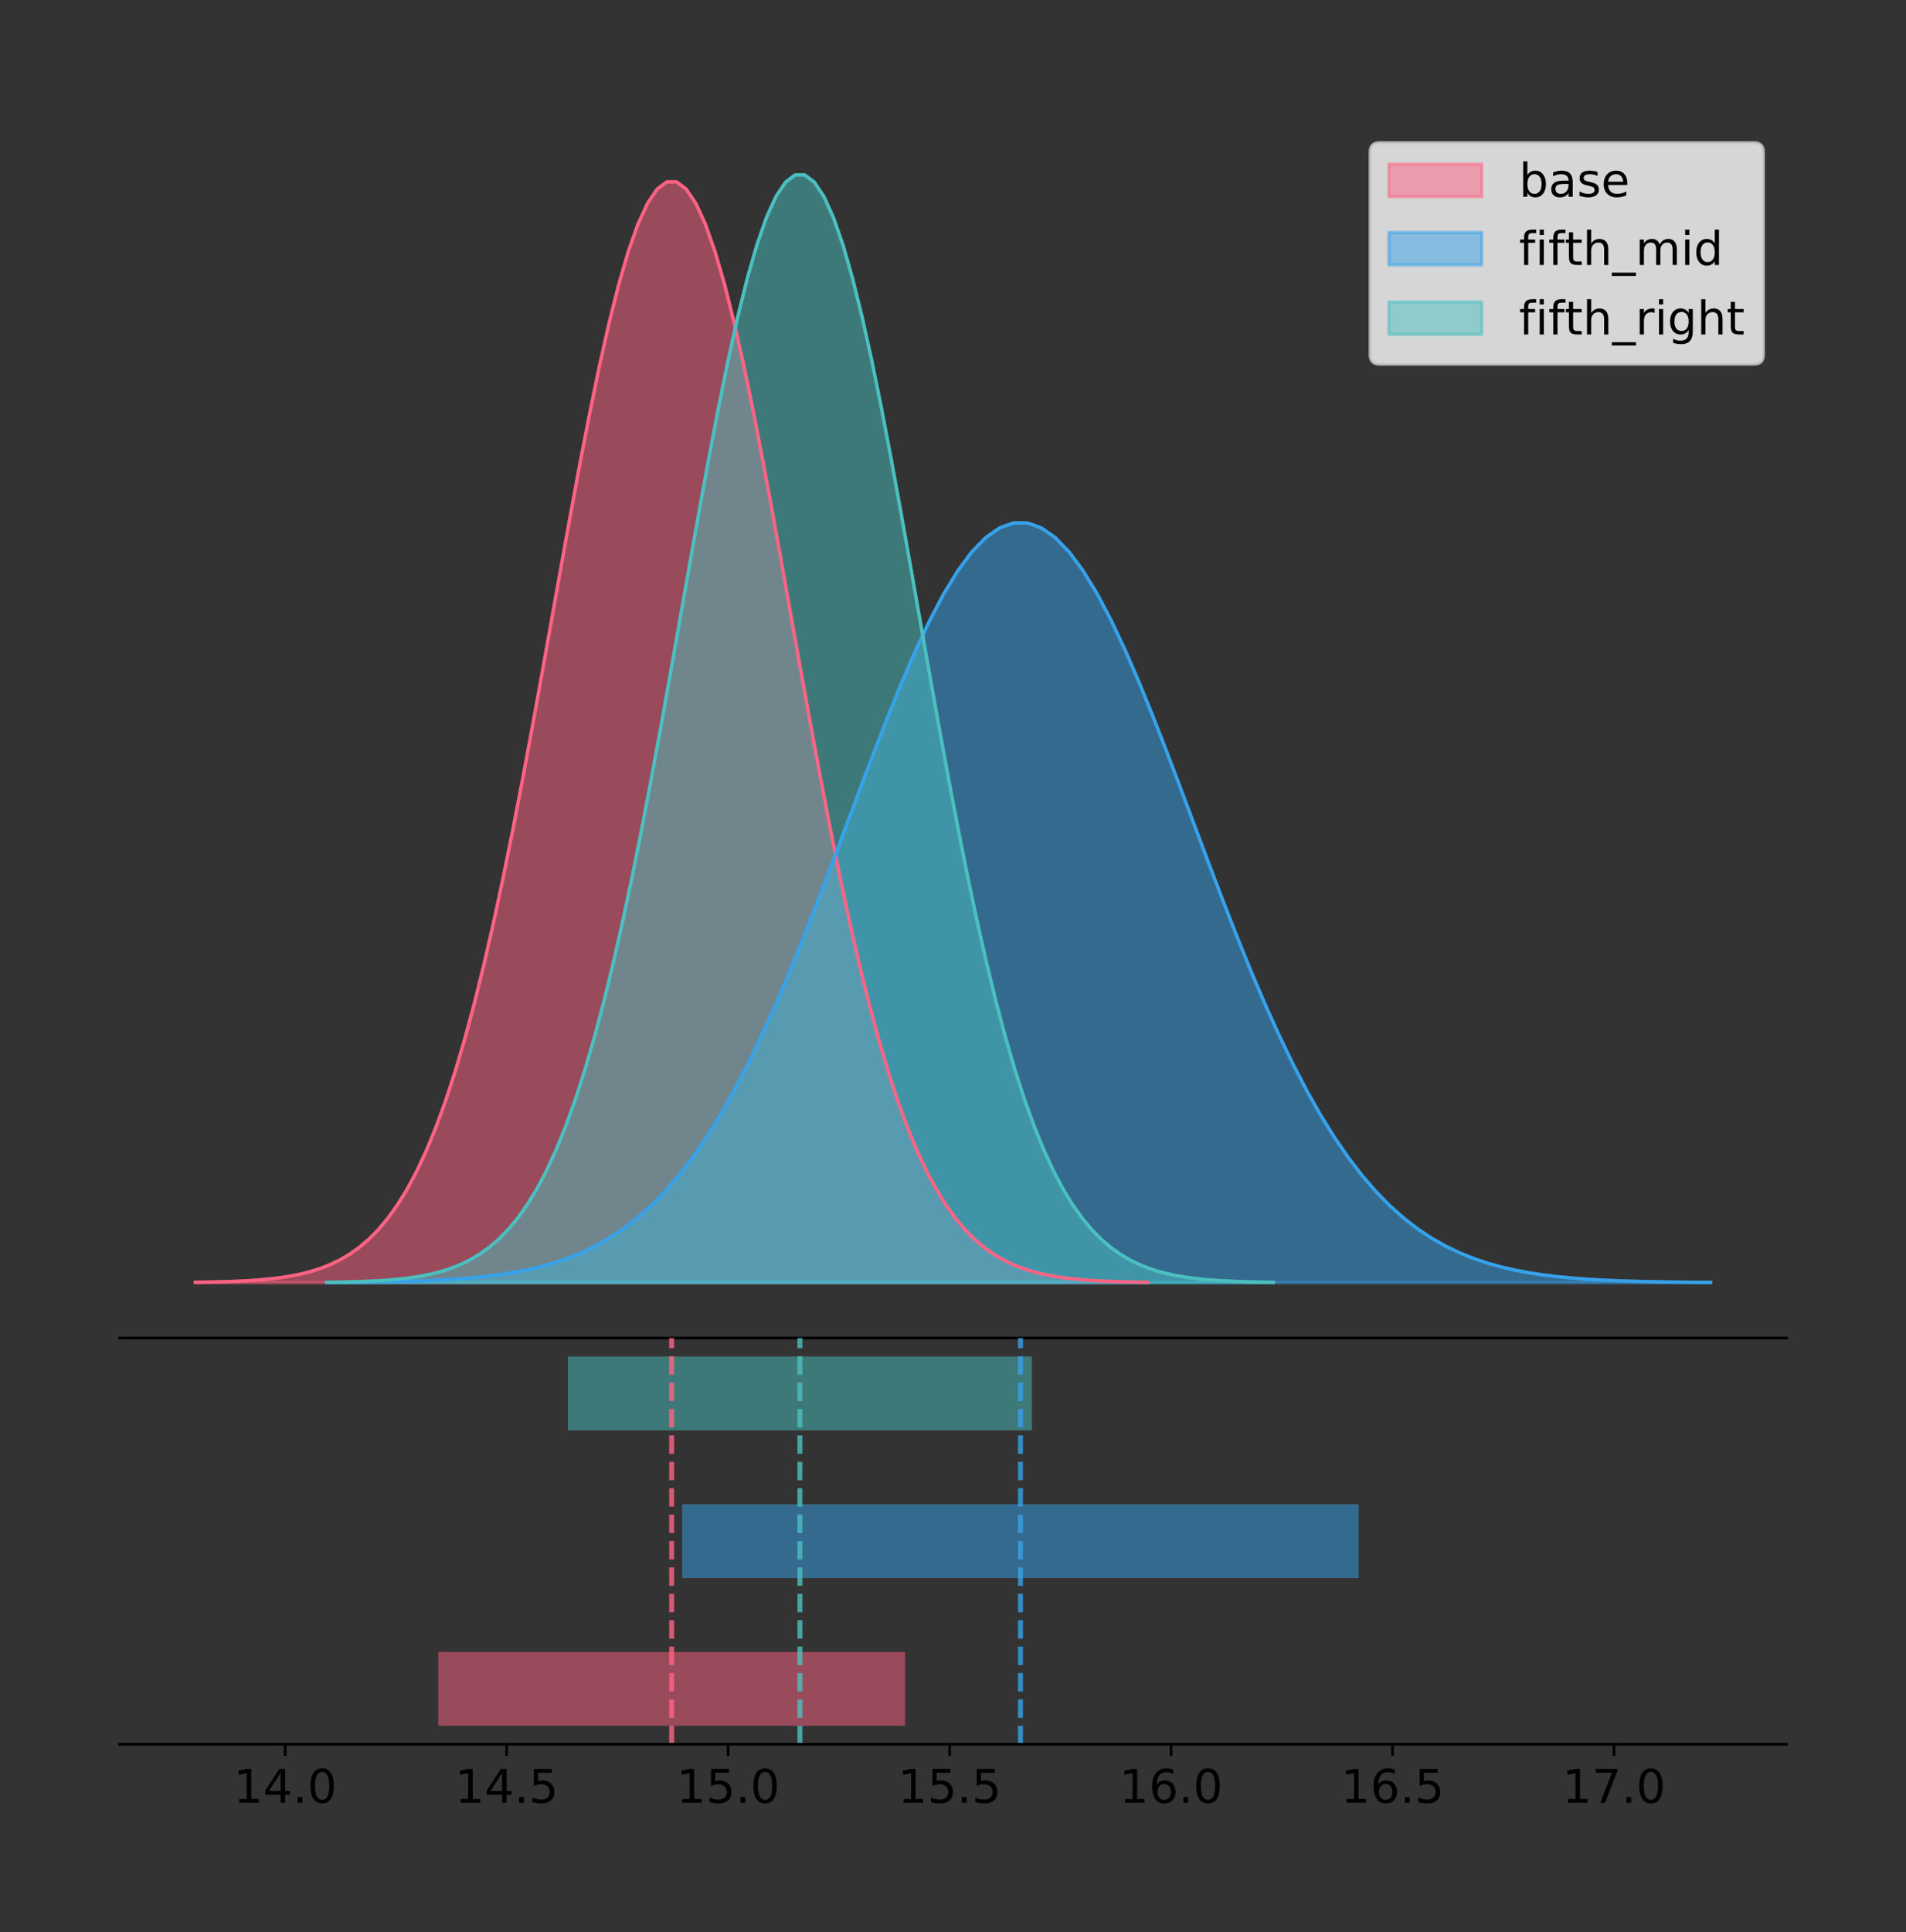 <?xml version="1.0" encoding="utf-8" standalone="no"?>
<!DOCTYPE svg PUBLIC "-//W3C//DTD SVG 1.1//EN"
  "http://www.w3.org/Graphics/SVG/1.1/DTD/svg11.dtd">
<!-- Created with matplotlib (https://matplotlib.org/) -->
<svg height="581.789pt" version="1.1" viewBox="0 0 574.2 581.789" width="574.2pt" xmlns="http://www.w3.org/2000/svg" xmlns:xlink="http://www.w3.org/1999/xlink">
 <rect x="0" y="0" width="574.2" height="581.789" fill="#333333" stroke="none"/>
 <defs>
  <style type="text/css">
*{stroke-linecap:butt;stroke-linejoin:round;}
  </style>
 </defs>
 <g id="figure_1">
  <g id="patch_1">
   <path d="M 0 581.789 
L 574.2 581.789 
L 574.2 0 
L 0 0 
z
" style="fill:none;"/>
  </g>
  <g id="axes_1">
   <g id="patch_2">
    <path d="M 36 402.93 
L 538.2 402.93 
L 538.2 36 
L 36 36 
z
" style="fill:none;"/>
   </g>
   <g id="PolyCollection_1">
    <defs>
     <path d="M 58.827 -195.538 
L 58.827 -195.649 
L 61.727 -195.691 
L 64.626 -195.748 
L 67.525 -195.823 
L 70.424 -195.923 
L 73.324 -196.054 
L 76.223 -196.226 
L 79.122 -196.449 
L 82.022 -196.737 
L 84.921 -197.105 
L 87.82 -197.572 
L 90.719 -198.163 
L 93.619 -198.902 
L 96.518 -199.821 
L 99.417 -200.956 
L 102.317 -202.347 
L 105.216 -204.04 
L 108.115 -206.084 
L 111.014 -208.535 
L 113.914 -211.452 
L 116.813 -214.895 
L 119.712 -218.931 
L 122.611 -223.624 
L 125.511 -229.039 
L 128.41 -235.239 
L 131.309 -242.279 
L 134.209 -250.209 
L 137.108 -259.069 
L 140.007 -268.883 
L 142.906 -279.663 
L 145.806 -291.4 
L 148.705 -304.063 
L 151.604 -317.598 
L 154.504 -331.929 
L 157.403 -346.95 
L 160.302 -362.531 
L 163.201 -378.517 
L 166.101 -394.729 
L 169 -410.965 
L 171.899 -427.008 
L 174.799 -442.627 
L 177.698 -457.584 
L 180.597 -471.637 
L 183.496 -484.55 
L 186.396 -496.098 
L 189.295 -506.074 
L 192.194 -514.292 
L 195.094 -520.597 
L 197.993 -524.87 
L 200.892 -527.028 
L 203.791 -527.028 
L 206.691 -524.87 
L 209.59 -520.597 
L 212.489 -514.292 
L 215.389 -506.074 
L 218.288 -496.098 
L 221.187 -484.55 
L 224.086 -471.637 
L 226.986 -457.584 
L 229.885 -442.627 
L 232.784 -427.008 
L 235.683 -410.965 
L 238.583 -394.729 
L 241.482 -378.517 
L 244.381 -362.531 
L 247.281 -346.95 
L 250.18 -331.929 
L 253.079 -317.598 
L 255.978 -304.063 
L 258.878 -291.4 
L 261.777 -279.663 
L 264.676 -268.883 
L 267.576 -259.069 
L 270.475 -250.209 
L 273.374 -242.279 
L 276.273 -235.239 
L 279.173 -229.039 
L 282.072 -223.624 
L 284.971 -218.931 
L 287.871 -214.895 
L 290.77 -211.452 
L 293.669 -208.535 
L 296.568 -206.084 
L 299.468 -204.04 
L 302.367 -202.347 
L 305.266 -200.956 
L 308.166 -199.821 
L 311.065 -198.902 
L 313.964 -198.163 
L 316.863 -197.572 
L 319.763 -197.105 
L 322.662 -196.737 
L 325.561 -196.449 
L 328.461 -196.226 
L 331.36 -196.054 
L 334.259 -195.923 
L 337.158 -195.823 
L 340.058 -195.748 
L 342.957 -195.691 
L 345.856 -195.649 
L 345.856 -195.538 
L 345.856 -195.538 
L 342.957 -195.538 
L 340.058 -195.538 
L 337.158 -195.538 
L 334.259 -195.538 
L 331.36 -195.538 
L 328.461 -195.538 
L 325.561 -195.538 
L 322.662 -195.538 
L 319.763 -195.538 
L 316.863 -195.538 
L 313.964 -195.538 
L 311.065 -195.538 
L 308.166 -195.538 
L 305.266 -195.538 
L 302.367 -195.538 
L 299.468 -195.538 
L 296.568 -195.538 
L 293.669 -195.538 
L 290.77 -195.538 
L 287.871 -195.538 
L 284.971 -195.538 
L 282.072 -195.538 
L 279.173 -195.538 
L 276.273 -195.538 
L 273.374 -195.538 
L 270.475 -195.538 
L 267.576 -195.538 
L 264.676 -195.538 
L 261.777 -195.538 
L 258.878 -195.538 
L 255.978 -195.538 
L 253.079 -195.538 
L 250.18 -195.538 
L 247.281 -195.538 
L 244.381 -195.538 
L 241.482 -195.538 
L 238.583 -195.538 
L 235.683 -195.538 
L 232.784 -195.538 
L 229.885 -195.538 
L 226.986 -195.538 
L 224.086 -195.538 
L 221.187 -195.538 
L 218.288 -195.538 
L 215.389 -195.538 
L 212.489 -195.538 
L 209.59 -195.538 
L 206.691 -195.538 
L 203.791 -195.538 
L 200.892 -195.538 
L 197.993 -195.538 
L 195.094 -195.538 
L 192.194 -195.538 
L 189.295 -195.538 
L 186.396 -195.538 
L 183.496 -195.538 
L 180.597 -195.538 
L 177.698 -195.538 
L 174.799 -195.538 
L 171.899 -195.538 
L 169 -195.538 
L 166.101 -195.538 
L 163.201 -195.538 
L 160.302 -195.538 
L 157.403 -195.538 
L 154.504 -195.538 
L 151.604 -195.538 
L 148.705 -195.538 
L 145.806 -195.538 
L 142.906 -195.538 
L 140.007 -195.538 
L 137.108 -195.538 
L 134.209 -195.538 
L 131.309 -195.538 
L 128.41 -195.538 
L 125.511 -195.538 
L 122.611 -195.538 
L 119.712 -195.538 
L 116.813 -195.538 
L 113.914 -195.538 
L 111.014 -195.538 
L 108.115 -195.538 
L 105.216 -195.538 
L 102.317 -195.538 
L 99.417 -195.538 
L 96.518 -195.538 
L 93.619 -195.538 
L 90.719 -195.538 
L 87.82 -195.538 
L 84.921 -195.538 
L 82.022 -195.538 
L 79.122 -195.538 
L 76.223 -195.538 
L 73.324 -195.538 
L 70.424 -195.538 
L 67.525 -195.538 
L 64.626 -195.538 
L 61.727 -195.538 
L 58.827 -195.538 
z
" id="mf1c016dfdb" style="stroke:#ff6384;stroke-opacity:0.5;"/>
    </defs>
    <g clip-path="url(#pae29a23686)">
     <use style="fill:#ff6384;fill-opacity:0.5;stroke:#ff6384;stroke-opacity:0.5;" x="0" xlink:href="#mf1c016dfdb" y="581.789"/>
    </g>
   </g>
   <g id="PolyCollection_2">
    <defs>
     <path d="M 99.469 -195.538 
L 99.469 -195.615 
L 103.67 -195.644 
L 107.871 -195.683 
L 112.072 -195.735 
L 116.274 -195.804 
L 120.475 -195.894 
L 124.676 -196.013 
L 128.877 -196.167 
L 133.078 -196.365 
L 137.279 -196.619 
L 141.48 -196.942 
L 145.681 -197.349 
L 149.882 -197.859 
L 154.083 -198.494 
L 158.284 -199.277 
L 162.485 -200.237 
L 166.686 -201.406 
L 170.887 -202.816 
L 175.088 -204.508 
L 179.289 -206.521 
L 183.49 -208.897 
L 187.691 -211.682 
L 191.892 -214.921 
L 196.093 -218.658 
L 200.294 -222.937 
L 204.495 -227.795 
L 208.697 -233.268 
L 212.898 -239.383 
L 217.099 -246.156 
L 221.3 -253.596 
L 225.501 -261.696 
L 229.702 -270.435 
L 233.903 -279.776 
L 238.104 -289.666 
L 242.305 -300.033 
L 246.506 -310.786 
L 250.707 -321.818 
L 254.908 -333.006 
L 259.109 -344.211 
L 263.31 -355.283 
L 267.511 -366.063 
L 271.712 -376.385 
L 275.913 -386.083 
L 280.114 -394.995 
L 284.315 -402.965 
L 288.516 -409.849 
L 292.717 -415.521 
L 296.918 -419.872 
L 301.119 -422.821 
L 305.321 -424.31 
L 309.522 -424.31 
L 313.723 -422.821 
L 317.924 -419.872 
L 322.125 -415.521 
L 326.326 -409.849 
L 330.527 -402.965 
L 334.728 -394.995 
L 338.929 -386.083 
L 343.13 -376.385 
L 347.331 -366.063 
L 351.532 -355.283 
L 355.733 -344.211 
L 359.934 -333.006 
L 364.135 -321.818 
L 368.336 -310.786 
L 372.537 -300.033 
L 376.738 -289.666 
L 380.939 -279.776 
L 385.14 -270.435 
L 389.341 -261.696 
L 393.542 -253.596 
L 397.743 -246.156 
L 401.945 -239.383 
L 406.146 -233.268 
L 410.347 -227.795 
L 414.548 -222.937 
L 418.749 -218.658 
L 422.95 -214.921 
L 427.151 -211.682 
L 431.352 -208.897 
L 435.553 -206.521 
L 439.754 -204.508 
L 443.955 -202.816 
L 448.156 -201.406 
L 452.357 -200.237 
L 456.558 -199.277 
L 460.759 -198.494 
L 464.96 -197.859 
L 469.161 -197.349 
L 473.362 -196.942 
L 477.563 -196.619 
L 481.764 -196.365 
L 485.965 -196.167 
L 490.166 -196.013 
L 494.368 -195.894 
L 498.569 -195.804 
L 502.77 -195.735 
L 506.971 -195.683 
L 511.172 -195.644 
L 515.373 -195.615 
L 515.373 -195.538 
L 515.373 -195.538 
L 511.172 -195.538 
L 506.971 -195.538 
L 502.77 -195.538 
L 498.569 -195.538 
L 494.368 -195.538 
L 490.166 -195.538 
L 485.965 -195.538 
L 481.764 -195.538 
L 477.563 -195.538 
L 473.362 -195.538 
L 469.161 -195.538 
L 464.96 -195.538 
L 460.759 -195.538 
L 456.558 -195.538 
L 452.357 -195.538 
L 448.156 -195.538 
L 443.955 -195.538 
L 439.754 -195.538 
L 435.553 -195.538 
L 431.352 -195.538 
L 427.151 -195.538 
L 422.95 -195.538 
L 418.749 -195.538 
L 414.548 -195.538 
L 410.347 -195.538 
L 406.146 -195.538 
L 401.945 -195.538 
L 397.743 -195.538 
L 393.542 -195.538 
L 389.341 -195.538 
L 385.14 -195.538 
L 380.939 -195.538 
L 376.738 -195.538 
L 372.537 -195.538 
L 368.336 -195.538 
L 364.135 -195.538 
L 359.934 -195.538 
L 355.733 -195.538 
L 351.532 -195.538 
L 347.331 -195.538 
L 343.13 -195.538 
L 338.929 -195.538 
L 334.728 -195.538 
L 330.527 -195.538 
L 326.326 -195.538 
L 322.125 -195.538 
L 317.924 -195.538 
L 313.723 -195.538 
L 309.522 -195.538 
L 305.321 -195.538 
L 301.119 -195.538 
L 296.918 -195.538 
L 292.717 -195.538 
L 288.516 -195.538 
L 284.315 -195.538 
L 280.114 -195.538 
L 275.913 -195.538 
L 271.712 -195.538 
L 267.511 -195.538 
L 263.31 -195.538 
L 259.109 -195.538 
L 254.908 -195.538 
L 250.707 -195.538 
L 246.506 -195.538 
L 242.305 -195.538 
L 238.104 -195.538 
L 233.903 -195.538 
L 229.702 -195.538 
L 225.501 -195.538 
L 221.3 -195.538 
L 217.099 -195.538 
L 212.898 -195.538 
L 208.697 -195.538 
L 204.495 -195.538 
L 200.294 -195.538 
L 196.093 -195.538 
L 191.892 -195.538 
L 187.691 -195.538 
L 183.49 -195.538 
L 179.289 -195.538 
L 175.088 -195.538 
L 170.887 -195.538 
L 166.686 -195.538 
L 162.485 -195.538 
L 158.284 -195.538 
L 154.083 -195.538 
L 149.882 -195.538 
L 145.681 -195.538 
L 141.48 -195.538 
L 137.279 -195.538 
L 133.078 -195.538 
L 128.877 -195.538 
L 124.676 -195.538 
L 120.475 -195.538 
L 116.274 -195.538 
L 112.072 -195.538 
L 107.871 -195.538 
L 103.67 -195.538 
L 99.469 -195.538 
z
" id="mcb3ea1da7a" style="stroke:#36a2eb;stroke-opacity:0.5;"/>
    </defs>
    <g clip-path="url(#pae29a23686)">
     <use style="fill:#36a2eb;fill-opacity:0.5;stroke:#36a2eb;stroke-opacity:0.5;" x="0" xlink:href="#mcb3ea1da7a" y="581.789"/>
    </g>
   </g>
   <g id="PolyCollection_3">
    <defs>
     <path d="M 98.366 -195.538 
L 98.366 -195.65 
L 101.247 -195.692 
L 104.128 -195.749 
L 107.009 -195.825 
L 109.891 -195.925 
L 112.772 -196.058 
L 115.653 -196.23 
L 118.534 -196.455 
L 121.415 -196.744 
L 124.296 -197.115 
L 127.178 -197.585 
L 130.059 -198.179 
L 132.94 -198.923 
L 135.821 -199.848 
L 138.702 -200.99 
L 141.584 -202.39 
L 144.465 -204.093 
L 147.346 -206.151 
L 150.227 -208.617 
L 153.108 -211.552 
L 155.989 -215.017 
L 158.871 -219.078 
L 161.752 -223.801 
L 164.633 -229.25 
L 167.514 -235.488 
L 170.395 -242.572 
L 173.276 -250.552 
L 176.158 -259.468 
L 179.039 -269.344 
L 181.92 -280.192 
L 184.801 -292.002 
L 187.682 -304.744 
L 190.564 -318.365 
L 193.445 -332.786 
L 196.326 -347.901 
L 199.207 -363.58 
L 202.088 -379.667 
L 204.969 -395.98 
L 207.851 -412.318 
L 210.732 -428.462 
L 213.613 -444.18 
L 216.494 -459.23 
L 219.375 -473.372 
L 222.257 -486.366 
L 225.138 -497.987 
L 228.019 -508.025 
L 230.9 -516.294 
L 233.781 -522.64 
L 236.662 -526.94 
L 239.544 -529.111 
L 242.425 -529.111 
L 245.306 -526.94 
L 248.187 -522.64 
L 251.068 -516.294 
L 253.95 -508.025 
L 256.831 -497.987 
L 259.712 -486.366 
L 262.593 -473.372 
L 265.474 -459.23 
L 268.355 -444.18 
L 271.237 -428.462 
L 274.118 -412.318 
L 276.999 -395.98 
L 279.88 -379.667 
L 282.761 -363.58 
L 285.643 -347.901 
L 288.524 -332.786 
L 291.405 -318.365 
L 294.286 -304.744 
L 297.167 -292.002 
L 300.048 -280.192 
L 302.93 -269.344 
L 305.811 -259.468 
L 308.692 -250.552 
L 311.573 -242.572 
L 314.454 -235.488 
L 317.336 -229.25 
L 320.217 -223.801 
L 323.098 -219.078 
L 325.979 -215.017 
L 328.86 -211.552 
L 331.741 -208.617 
L 334.623 -206.151 
L 337.504 -204.093 
L 340.385 -202.39 
L 343.266 -200.99 
L 346.147 -199.848 
L 349.029 -198.923 
L 351.91 -198.179 
L 354.791 -197.585 
L 357.672 -197.115 
L 360.553 -196.744 
L 363.434 -196.455 
L 366.316 -196.23 
L 369.197 -196.058 
L 372.078 -195.925 
L 374.959 -195.825 
L 377.84 -195.749 
L 380.721 -195.692 
L 383.603 -195.65 
L 383.603 -195.538 
L 383.603 -195.538 
L 380.721 -195.538 
L 377.84 -195.538 
L 374.959 -195.538 
L 372.078 -195.538 
L 369.197 -195.538 
L 366.316 -195.538 
L 363.434 -195.538 
L 360.553 -195.538 
L 357.672 -195.538 
L 354.791 -195.538 
L 351.91 -195.538 
L 349.029 -195.538 
L 346.147 -195.538 
L 343.266 -195.538 
L 340.385 -195.538 
L 337.504 -195.538 
L 334.623 -195.538 
L 331.741 -195.538 
L 328.86 -195.538 
L 325.979 -195.538 
L 323.098 -195.538 
L 320.217 -195.538 
L 317.336 -195.538 
L 314.454 -195.538 
L 311.573 -195.538 
L 308.692 -195.538 
L 305.811 -195.538 
L 302.93 -195.538 
L 300.048 -195.538 
L 297.167 -195.538 
L 294.286 -195.538 
L 291.405 -195.538 
L 288.524 -195.538 
L 285.643 -195.538 
L 282.761 -195.538 
L 279.88 -195.538 
L 276.999 -195.538 
L 274.118 -195.538 
L 271.237 -195.538 
L 268.355 -195.538 
L 265.474 -195.538 
L 262.593 -195.538 
L 259.712 -195.538 
L 256.831 -195.538 
L 253.95 -195.538 
L 251.068 -195.538 
L 248.187 -195.538 
L 245.306 -195.538 
L 242.425 -195.538 
L 239.544 -195.538 
L 236.662 -195.538 
L 233.781 -195.538 
L 230.9 -195.538 
L 228.019 -195.538 
L 225.138 -195.538 
L 222.257 -195.538 
L 219.375 -195.538 
L 216.494 -195.538 
L 213.613 -195.538 
L 210.732 -195.538 
L 207.851 -195.538 
L 204.969 -195.538 
L 202.088 -195.538 
L 199.207 -195.538 
L 196.326 -195.538 
L 193.445 -195.538 
L 190.564 -195.538 
L 187.682 -195.538 
L 184.801 -195.538 
L 181.92 -195.538 
L 179.039 -195.538 
L 176.158 -195.538 
L 173.276 -195.538 
L 170.395 -195.538 
L 167.514 -195.538 
L 164.633 -195.538 
L 161.752 -195.538 
L 158.871 -195.538 
L 155.989 -195.538 
L 153.108 -195.538 
L 150.227 -195.538 
L 147.346 -195.538 
L 144.465 -195.538 
L 141.584 -195.538 
L 138.702 -195.538 
L 135.821 -195.538 
L 132.94 -195.538 
L 130.059 -195.538 
L 127.178 -195.538 
L 124.296 -195.538 
L 121.415 -195.538 
L 118.534 -195.538 
L 115.653 -195.538 
L 112.772 -195.538 
L 109.891 -195.538 
L 107.009 -195.538 
L 104.128 -195.538 
L 101.247 -195.538 
L 98.366 -195.538 
z
" id="m38d4481551" style="stroke:#4bc0c0;stroke-opacity:0.5;"/>
    </defs>
    <g clip-path="url(#pae29a23686)">
     <use style="fill:#4bc0c0;fill-opacity:0.5;stroke:#4bc0c0;stroke-opacity:0.5;" x="0" xlink:href="#m38d4481551" y="581.789"/>
    </g>
   </g>
   <g id="line2d_1">
    <path clip-path="url(#pae29a23686)" d="M 58.827 386.14 
L 61.727 386.098 
L 64.626 386.042 
L 67.525 385.966 
L 70.424 385.867 
L 73.324 385.735 
L 76.223 385.563 
L 79.122 385.34 
L 82.022 385.053 
L 84.921 384.685 
L 87.82 384.217 
L 90.719 383.627 
L 93.619 382.888 
L 96.518 381.968 
L 99.417 380.833 
L 102.317 379.442 
L 105.216 377.749 
L 108.115 375.705 
L 111.014 373.254 
L 113.914 370.338 
L 116.813 366.894 
L 119.712 362.858 
L 122.611 358.165 
L 125.511 352.75 
L 128.41 346.551 
L 131.309 339.511 
L 134.209 331.58 
L 137.108 322.721 
L 140.007 312.906 
L 142.906 302.126 
L 145.806 290.39 
L 148.705 277.727 
L 151.604 264.191 
L 154.504 249.86 
L 157.403 234.839 
L 160.302 219.258 
L 163.201 203.272 
L 166.101 187.061 
L 169 170.825 
L 171.899 154.781 
L 174.799 139.162 
L 177.698 124.205 
L 180.597 110.152 
L 183.496 97.239 
L 186.396 85.691 
L 189.295 75.716 
L 192.194 67.498 
L 195.094 61.192 
L 197.993 56.919 
L 200.892 54.761 
L 203.791 54.761 
L 206.691 56.919 
L 209.59 61.192 
L 212.489 67.498 
L 215.389 75.716 
L 218.288 85.691 
L 221.187 97.239 
L 224.086 110.152 
L 226.986 124.205 
L 229.885 139.162 
L 232.784 154.781 
L 235.683 170.825 
L 238.583 187.061 
L 241.482 203.272 
L 244.381 219.258 
L 247.281 234.839 
L 250.18 249.86 
L 253.079 264.191 
L 255.978 277.727 
L 258.878 290.39 
L 261.777 302.126 
L 264.676 312.906 
L 267.576 322.721 
L 270.475 331.58 
L 273.374 339.511 
L 276.273 346.551 
L 279.173 352.75 
L 282.072 358.165 
L 284.971 362.858 
L 287.871 366.894 
L 290.77 370.338 
L 293.669 373.254 
L 296.568 375.705 
L 299.468 377.749 
L 302.367 379.442 
L 305.266 380.833 
L 308.166 381.968 
L 311.065 382.888 
L 313.964 383.627 
L 316.863 384.217 
L 319.763 384.685 
L 322.662 385.053 
L 325.561 385.34 
L 328.461 385.563 
L 331.36 385.735 
L 334.259 385.867 
L 337.158 385.966 
L 340.058 386.042 
L 342.957 386.098 
L 345.856 386.14 
" style="fill:none;stroke:#ff6384;stroke-linecap:square;"/>
   </g>
   <g id="line2d_2">
    <path clip-path="url(#pae29a23686)" d="M 99.469 386.175 
L 103.67 386.146 
L 107.871 386.107 
L 112.072 386.055 
L 116.274 385.986 
L 120.475 385.895 
L 124.676 385.776 
L 128.877 385.622 
L 133.078 385.424 
L 137.279 385.17 
L 141.48 384.847 
L 145.681 384.44 
L 149.882 383.93 
L 154.083 383.296 
L 158.284 382.512 
L 162.485 381.552 
L 166.686 380.384 
L 170.887 378.973 
L 175.088 377.281 
L 179.289 375.269 
L 183.49 372.892 
L 187.691 370.107 
L 191.892 366.868 
L 196.093 363.131 
L 200.294 358.853 
L 204.495 353.994 
L 208.697 348.521 
L 212.898 342.407 
L 217.099 335.633 
L 221.3 328.194 
L 225.501 320.094 
L 229.702 311.355 
L 233.903 302.013 
L 238.104 292.123 
L 242.305 281.757 
L 246.506 271.004 
L 250.707 259.971 
L 254.908 248.783 
L 259.109 237.578 
L 263.31 226.506 
L 267.511 215.727 
L 271.712 205.405 
L 275.913 195.706 
L 280.114 186.794 
L 284.315 178.825 
L 288.516 171.94 
L 292.717 166.269 
L 296.918 161.917 
L 301.119 158.968 
L 305.321 157.479 
L 309.522 157.479 
L 313.723 158.968 
L 317.924 161.917 
L 322.125 166.269 
L 326.326 171.94 
L 330.527 178.825 
L 334.728 186.794 
L 338.929 195.706 
L 343.13 205.405 
L 347.331 215.727 
L 351.532 226.506 
L 355.733 237.578 
L 359.934 248.783 
L 364.135 259.971 
L 368.336 271.004 
L 372.537 281.757 
L 376.738 292.123 
L 380.939 302.013 
L 385.14 311.355 
L 389.341 320.094 
L 393.542 328.194 
L 397.743 335.633 
L 401.945 342.407 
L 406.146 348.521 
L 410.347 353.994 
L 414.548 358.853 
L 418.749 363.131 
L 422.95 366.868 
L 427.151 370.107 
L 431.352 372.892 
L 435.553 375.269 
L 439.754 377.281 
L 443.955 378.973 
L 448.156 380.384 
L 452.357 381.552 
L 456.558 382.512 
L 460.759 383.296 
L 464.96 383.93 
L 469.161 384.44 
L 473.362 384.847 
L 477.563 385.17 
L 481.764 385.424 
L 485.965 385.622 
L 490.166 385.776 
L 494.368 385.895 
L 498.569 385.986 
L 502.77 386.055 
L 506.971 386.107 
L 511.172 386.146 
L 515.373 386.175 
" style="fill:none;stroke:#36a2eb;stroke-linecap:square;"/>
   </g>
   <g id="line2d_3">
    <path clip-path="url(#pae29a23686)" d="M 98.366 386.139 
L 101.247 386.097 
L 104.128 386.04 
L 107.009 385.965 
L 109.891 385.864 
L 112.772 385.732 
L 115.653 385.559 
L 118.534 385.334 
L 121.415 385.045 
L 124.296 384.675 
L 127.178 384.204 
L 130.059 383.61 
L 132.94 382.867 
L 135.821 381.941 
L 138.702 380.799 
L 141.584 379.399 
L 144.465 377.696 
L 147.346 375.639 
L 150.227 373.172 
L 153.108 370.238 
L 155.989 366.772 
L 158.871 362.711 
L 161.752 357.989 
L 164.633 352.539 
L 167.514 346.301 
L 170.395 339.217 
L 173.276 331.237 
L 176.158 322.322 
L 179.039 312.445 
L 181.92 301.597 
L 184.801 289.787 
L 187.682 277.045 
L 190.564 263.424 
L 193.445 249.004 
L 196.326 233.888 
L 199.207 218.209 
L 202.088 202.123 
L 204.969 185.809 
L 207.851 169.471 
L 210.732 153.327 
L 213.613 137.61 
L 216.494 122.559 
L 219.375 108.418 
L 222.257 95.423 
L 225.138 83.803 
L 228.019 73.765 
L 230.9 65.495 
L 233.781 59.15 
L 236.662 54.85 
L 239.544 52.679 
L 242.425 52.679 
L 245.306 54.85 
L 248.187 59.15 
L 251.068 65.495 
L 253.95 73.765 
L 256.831 83.803 
L 259.712 95.423 
L 262.593 108.418 
L 265.474 122.559 
L 268.355 137.61 
L 271.237 153.327 
L 274.118 169.471 
L 276.999 185.809 
L 279.88 202.123 
L 282.761 218.209 
L 285.643 233.888 
L 288.524 249.004 
L 291.405 263.424 
L 294.286 277.045 
L 297.167 289.787 
L 300.048 301.597 
L 302.93 312.445 
L 305.811 322.322 
L 308.692 331.237 
L 311.573 339.217 
L 314.454 346.301 
L 317.336 352.539 
L 320.217 357.989 
L 323.098 362.711 
L 325.979 366.772 
L 328.86 370.238 
L 331.741 373.172 
L 334.623 375.639 
L 337.504 377.696 
L 340.385 379.399 
L 343.266 380.799 
L 346.147 381.941 
L 349.029 382.867 
L 351.91 383.61 
L 354.791 384.204 
L 357.672 384.675 
L 360.553 385.045 
L 363.434 385.334 
L 366.316 385.559 
L 369.197 385.732 
L 372.078 385.864 
L 374.959 385.965 
L 377.84 386.04 
L 380.721 386.097 
L 383.603 386.139 
" style="fill:none;stroke:#4bc0c0;stroke-linecap:square;"/>
   </g>
   <g id="patch_3">
    <path d="M 36 402.93 
L 538.2 402.93 
" style="fill:none;stroke:#000000;stroke-linecap:square;stroke-linejoin:miter;stroke-width:0.8;"/>
   </g>
   <g id="legend_1">
    <g id="patch_4">
     <path d="M 415.602 109.627 
L 528.4 109.627 
Q 531.2 109.627 531.2 106.827 
L 531.2 45.8 
Q 531.2 43 528.4 43 
L 415.602 43 
Q 412.802 43 412.802 45.8 
L 412.802 106.827 
Q 412.802 109.627 415.602 109.627 
z
" style="fill:#ffffff;opacity:0.8;stroke:#cccccc;stroke-linejoin:miter;"/>
    </g>
    <g id="patch_5">
     <path d="M 418.402 59.238 
L 446.402 59.238 
L 446.402 49.438 
L 418.402 49.438 
z
" style="fill:#ff6384;opacity:0.5;stroke:#ff6384;stroke-linejoin:miter;"/>
    </g>
    <g id="text_1">
     <!-- base -->
     <defs>
      <path d="M 48.688 27.297 
Q 48.688 37.203 44.609 42.844 
Q 40.531 48.484 33.406 48.484 
Q 26.266 48.484 22.188 42.844 
Q 18.109 37.203 18.109 27.297 
Q 18.109 17.391 22.188 11.75 
Q 26.266 6.109 33.406 6.109 
Q 40.531 6.109 44.609 11.75 
Q 48.688 17.391 48.688 27.297 
z
M 18.109 46.391 
Q 20.953 51.266 25.266 53.625 
Q 29.594 56 35.594 56 
Q 45.562 56 51.781 48.094 
Q 58.016 40.188 58.016 27.297 
Q 58.016 14.406 51.781 6.484 
Q 45.562 -1.422 35.594 -1.422 
Q 29.594 -1.422 25.266 0.953 
Q 20.953 3.328 18.109 8.203 
L 18.109 0 
L 9.078 0 
L 9.078 75.984 
L 18.109 75.984 
z
" id="DejaVuSans-98"/>
      <path d="M 34.281 27.484 
Q 23.391 27.484 19.188 25 
Q 14.984 22.516 14.984 16.5 
Q 14.984 11.719 18.141 8.906 
Q 21.297 6.109 26.703 6.109 
Q 34.188 6.109 38.703 11.406 
Q 43.219 16.703 43.219 25.484 
L 43.219 27.484 
z
M 52.203 31.203 
L 52.203 0 
L 43.219 0 
L 43.219 8.297 
Q 40.141 3.328 35.547 0.953 
Q 30.953 -1.422 24.312 -1.422 
Q 15.922 -1.422 10.953 3.297 
Q 6 8.016 6 15.922 
Q 6 25.141 12.172 29.828 
Q 18.359 34.516 30.609 34.516 
L 43.219 34.516 
L 43.219 35.406 
Q 43.219 41.609 39.141 45 
Q 35.062 48.391 27.688 48.391 
Q 23 48.391 18.547 47.266 
Q 14.109 46.141 10.016 43.891 
L 10.016 52.203 
Q 14.938 54.109 19.578 55.047 
Q 24.219 56 28.609 56 
Q 40.484 56 46.344 49.844 
Q 52.203 43.703 52.203 31.203 
z
" id="DejaVuSans-97"/>
      <path d="M 44.281 53.078 
L 44.281 44.578 
Q 40.484 46.531 36.375 47.5 
Q 32.281 48.484 27.875 48.484 
Q 21.188 48.484 17.844 46.438 
Q 14.5 44.391 14.5 40.281 
Q 14.5 37.156 16.891 35.375 
Q 19.281 33.594 26.516 31.984 
L 29.594 31.297 
Q 39.156 29.25 43.188 25.516 
Q 47.219 21.781 47.219 15.094 
Q 47.219 7.469 41.188 3.016 
Q 35.156 -1.422 24.609 -1.422 
Q 20.219 -1.422 15.453 -0.562 
Q 10.688 0.297 5.422 2 
L 5.422 11.281 
Q 10.406 8.688 15.234 7.391 
Q 20.062 6.109 24.812 6.109 
Q 31.156 6.109 34.562 8.281 
Q 37.984 10.453 37.984 14.406 
Q 37.984 18.062 35.516 20.016 
Q 33.062 21.969 24.703 23.781 
L 21.578 24.516 
Q 13.234 26.266 9.516 29.906 
Q 5.812 33.547 5.812 39.891 
Q 5.812 47.609 11.281 51.797 
Q 16.75 56 26.812 56 
Q 31.781 56 36.172 55.266 
Q 40.578 54.547 44.281 53.078 
z
" id="DejaVuSans-115"/>
      <path d="M 56.203 29.594 
L 56.203 25.203 
L 14.891 25.203 
Q 15.484 15.922 20.484 11.062 
Q 25.484 6.203 34.422 6.203 
Q 39.594 6.203 44.453 7.469 
Q 49.312 8.734 54.109 11.281 
L 54.109 2.781 
Q 49.266 0.734 44.188 -0.344 
Q 39.109 -1.422 33.891 -1.422 
Q 20.797 -1.422 13.156 6.188 
Q 5.516 13.812 5.516 26.812 
Q 5.516 40.234 12.766 48.109 
Q 20.016 56 32.328 56 
Q 43.359 56 49.781 48.891 
Q 56.203 41.797 56.203 29.594 
z
M 47.219 32.234 
Q 47.125 39.594 43.094 43.984 
Q 39.062 48.391 32.422 48.391 
Q 24.906 48.391 20.391 44.141 
Q 15.875 39.891 15.188 32.172 
z
" id="DejaVuSans-101"/>
     </defs>
     <g transform="translate(457.602 59.238)scale(0.14 -0.14)">
      <use xlink:href="#DejaVuSans-98"/>
      <use x="63.477" xlink:href="#DejaVuSans-97"/>
      <use x="124.756" xlink:href="#DejaVuSans-115"/>
      <use x="176.855" xlink:href="#DejaVuSans-101"/>
     </g>
    </g>
    <g id="patch_6">
     <path d="M 418.402 79.787 
L 446.402 79.787 
L 446.402 69.987 
L 418.402 69.987 
z
" style="fill:#36a2eb;opacity:0.5;stroke:#36a2eb;stroke-linejoin:miter;"/>
    </g>
    <g id="text_2">
     <!-- fifth_mid -->
     <defs>
      <path d="M 37.109 75.984 
L 37.109 68.5 
L 28.516 68.5 
Q 23.688 68.5 21.797 66.547 
Q 19.922 64.594 19.922 59.516 
L 19.922 54.688 
L 34.719 54.688 
L 34.719 47.703 
L 19.922 47.703 
L 19.922 0 
L 10.891 0 
L 10.891 47.703 
L 2.297 47.703 
L 2.297 54.688 
L 10.891 54.688 
L 10.891 58.5 
Q 10.891 67.625 15.141 71.797 
Q 19.391 75.984 28.609 75.984 
z
" id="DejaVuSans-102"/>
      <path d="M 9.422 54.688 
L 18.406 54.688 
L 18.406 0 
L 9.422 0 
z
M 9.422 75.984 
L 18.406 75.984 
L 18.406 64.594 
L 9.422 64.594 
z
" id="DejaVuSans-105"/>
      <path d="M 18.312 70.219 
L 18.312 54.688 
L 36.812 54.688 
L 36.812 47.703 
L 18.312 47.703 
L 18.312 18.016 
Q 18.312 11.328 20.141 9.422 
Q 21.969 7.516 27.594 7.516 
L 36.812 7.516 
L 36.812 0 
L 27.594 0 
Q 17.188 0 13.234 3.875 
Q 9.281 7.766 9.281 18.016 
L 9.281 47.703 
L 2.688 47.703 
L 2.688 54.688 
L 9.281 54.688 
L 9.281 70.219 
z
" id="DejaVuSans-116"/>
      <path d="M 54.891 33.016 
L 54.891 0 
L 45.906 0 
L 45.906 32.719 
Q 45.906 40.484 42.875 44.328 
Q 39.844 48.188 33.797 48.188 
Q 26.516 48.188 22.312 43.547 
Q 18.109 38.922 18.109 30.906 
L 18.109 0 
L 9.078 0 
L 9.078 75.984 
L 18.109 75.984 
L 18.109 46.188 
Q 21.344 51.125 25.703 53.562 
Q 30.078 56 35.797 56 
Q 45.219 56 50.047 50.172 
Q 54.891 44.344 54.891 33.016 
z
" id="DejaVuSans-104"/>
      <path d="M 50.984 -16.609 
L 50.984 -23.578 
L -0.984 -23.578 
L -0.984 -16.609 
z
" id="DejaVuSans-95"/>
      <path d="M 52 44.188 
Q 55.375 50.25 60.062 53.125 
Q 64.75 56 71.094 56 
Q 79.641 56 84.281 50.016 
Q 88.922 44.047 88.922 33.016 
L 88.922 0 
L 79.891 0 
L 79.891 32.719 
Q 79.891 40.578 77.094 44.375 
Q 74.312 48.188 68.609 48.188 
Q 61.625 48.188 57.562 43.547 
Q 53.516 38.922 53.516 30.906 
L 53.516 0 
L 44.484 0 
L 44.484 32.719 
Q 44.484 40.625 41.703 44.406 
Q 38.922 48.188 33.109 48.188 
Q 26.219 48.188 22.156 43.531 
Q 18.109 38.875 18.109 30.906 
L 18.109 0 
L 9.078 0 
L 9.078 54.688 
L 18.109 54.688 
L 18.109 46.188 
Q 21.188 51.219 25.484 53.609 
Q 29.781 56 35.688 56 
Q 41.656 56 45.828 52.969 
Q 50 49.953 52 44.188 
z
" id="DejaVuSans-109"/>
      <path d="M 45.406 46.391 
L 45.406 75.984 
L 54.391 75.984 
L 54.391 0 
L 45.406 0 
L 45.406 8.203 
Q 42.578 3.328 38.25 0.953 
Q 33.938 -1.422 27.875 -1.422 
Q 17.969 -1.422 11.734 6.484 
Q 5.516 14.406 5.516 27.297 
Q 5.516 40.188 11.734 48.094 
Q 17.969 56 27.875 56 
Q 33.938 56 38.25 53.625 
Q 42.578 51.266 45.406 46.391 
z
M 14.797 27.297 
Q 14.797 17.391 18.875 11.75 
Q 22.953 6.109 30.078 6.109 
Q 37.203 6.109 41.297 11.75 
Q 45.406 17.391 45.406 27.297 
Q 45.406 37.203 41.297 42.844 
Q 37.203 48.484 30.078 48.484 
Q 22.953 48.484 18.875 42.844 
Q 14.797 37.203 14.797 27.297 
z
" id="DejaVuSans-100"/>
     </defs>
     <g transform="translate(457.602 79.787)scale(0.14 -0.14)">
      <use xlink:href="#DejaVuSans-102"/>
      <use x="35.205" xlink:href="#DejaVuSans-105"/>
      <use x="62.988" xlink:href="#DejaVuSans-102"/>
      <use x="98.178" xlink:href="#DejaVuSans-116"/>
      <use x="137.387" xlink:href="#DejaVuSans-104"/>
      <use x="200.766" xlink:href="#DejaVuSans-95"/>
      <use x="250.766" xlink:href="#DejaVuSans-109"/>
      <use x="348.178" xlink:href="#DejaVuSans-105"/>
      <use x="375.961" xlink:href="#DejaVuSans-100"/>
     </g>
    </g>
    <g id="patch_7">
     <path d="M 418.402 100.726 
L 446.402 100.726 
L 446.402 90.926 
L 418.402 90.926 
z
" style="fill:#4bc0c0;opacity:0.5;stroke:#4bc0c0;stroke-linejoin:miter;"/>
    </g>
    <g id="text_3">
     <!-- fifth_right -->
     <defs>
      <path d="M 41.109 46.297 
Q 39.594 47.172 37.812 47.578 
Q 36.031 48 33.891 48 
Q 26.266 48 22.188 43.047 
Q 18.109 38.094 18.109 28.812 
L 18.109 0 
L 9.078 0 
L 9.078 54.688 
L 18.109 54.688 
L 18.109 46.188 
Q 20.953 51.172 25.484 53.578 
Q 30.031 56 36.531 56 
Q 37.453 56 38.578 55.875 
Q 39.703 55.766 41.062 55.516 
z
" id="DejaVuSans-114"/>
      <path d="M 45.406 27.984 
Q 45.406 37.75 41.375 43.109 
Q 37.359 48.484 30.078 48.484 
Q 22.859 48.484 18.828 43.109 
Q 14.797 37.75 14.797 27.984 
Q 14.797 18.266 18.828 12.891 
Q 22.859 7.516 30.078 7.516 
Q 37.359 7.516 41.375 12.891 
Q 45.406 18.266 45.406 27.984 
z
M 54.391 6.781 
Q 54.391 -7.172 48.188 -13.984 
Q 42 -20.797 29.203 -20.797 
Q 24.469 -20.797 20.266 -20.094 
Q 16.062 -19.391 12.109 -17.922 
L 12.109 -9.188 
Q 16.062 -11.328 19.922 -12.344 
Q 23.781 -13.375 27.781 -13.375 
Q 36.625 -13.375 41.016 -8.766 
Q 45.406 -4.156 45.406 5.172 
L 45.406 9.625 
Q 42.625 4.781 38.281 2.391 
Q 33.938 0 27.875 0 
Q 17.828 0 11.672 7.656 
Q 5.516 15.328 5.516 27.984 
Q 5.516 40.672 11.672 48.328 
Q 17.828 56 27.875 56 
Q 33.938 56 38.281 53.609 
Q 42.625 51.219 45.406 46.391 
L 45.406 54.688 
L 54.391 54.688 
z
" id="DejaVuSans-103"/>
     </defs>
     <g transform="translate(457.602 100.726)scale(0.14 -0.14)">
      <use xlink:href="#DejaVuSans-102"/>
      <use x="35.205" xlink:href="#DejaVuSans-105"/>
      <use x="62.988" xlink:href="#DejaVuSans-102"/>
      <use x="98.178" xlink:href="#DejaVuSans-116"/>
      <use x="137.387" xlink:href="#DejaVuSans-104"/>
      <use x="200.766" xlink:href="#DejaVuSans-95"/>
      <use x="250.766" xlink:href="#DejaVuSans-114"/>
      <use x="291.879" xlink:href="#DejaVuSans-105"/>
      <use x="319.662" xlink:href="#DejaVuSans-103"/>
      <use x="383.139" xlink:href="#DejaVuSans-104"/>
      <use x="446.518" xlink:href="#DejaVuSans-116"/>
     </g>
    </g>
   </g>
  </g>
  <g id="axes_2">
   <g id="patch_8">
    <path d="M 36 525.24 
L 538.2 525.24 
L 538.2 402.93 
L 36 402.93 
z
" style="fill:none;"/>
   </g>
   <g id="patch_9">
    <path clip-path="url(#p2e0692d846)" d="M 132.02 519.68 
L 272.664 519.68 
L 272.664 497.442 
L 132.02 497.442 
z
" style="fill:#ff6384;opacity:0.5;"/>
   </g>
   <g id="patch_10">
    <path clip-path="url(#p2e0692d846)" d="M 205.525 475.204 
L 409.317 475.204 
L 409.317 452.966 
L 205.525 452.966 
z
" style="fill:#36a2eb;opacity:0.5;"/>
   </g>
   <g id="patch_11">
    <path clip-path="url(#p2e0692d846)" d="M 171.101 430.728 
L 310.867 430.728 
L 310.867 408.49 
L 171.101 408.49 
z
" style="fill:#4bc0c0;opacity:0.5;"/>
   </g>
   <g id="matplotlib.axis_1">
    <g id="xtick_1">
     <g id="line2d_4">
      <defs>
       <path d="M 0 0 
L 0 3.5 
" id="m45682a5f67" style="stroke:#000000;stroke-width:0.8;"/>
      </defs>
      <g>
       <use style="stroke:#000000;stroke-width:0.8;" x="85.921" xlink:href="#m45682a5f67" y="525.24"/>
      </g>
     </g>
     <g id="text_4">
      <!-- 14.0 -->
      <defs>
       <path d="M 12.406 8.297 
L 28.516 8.297 
L 28.516 63.922 
L 10.984 60.406 
L 10.984 69.391 
L 28.422 72.906 
L 38.281 72.906 
L 38.281 8.297 
L 54.391 8.297 
L 54.391 0 
L 12.406 0 
z
" id="DejaVuSans-49"/>
       <path d="M 37.797 64.312 
L 12.891 25.391 
L 37.797 25.391 
z
M 35.203 72.906 
L 47.609 72.906 
L 47.609 25.391 
L 58.016 25.391 
L 58.016 17.188 
L 47.609 17.188 
L 47.609 0 
L 37.797 0 
L 37.797 17.188 
L 4.891 17.188 
L 4.891 26.703 
z
" id="DejaVuSans-52"/>
       <path d="M 10.688 12.406 
L 21 12.406 
L 21 0 
L 10.688 0 
z
" id="DejaVuSans-46"/>
       <path d="M 31.781 66.406 
Q 24.172 66.406 20.328 58.906 
Q 16.5 51.422 16.5 36.375 
Q 16.5 21.391 20.328 13.891 
Q 24.172 6.391 31.781 6.391 
Q 39.453 6.391 43.281 13.891 
Q 47.125 21.391 47.125 36.375 
Q 47.125 51.422 43.281 58.906 
Q 39.453 66.406 31.781 66.406 
z
M 31.781 74.219 
Q 44.047 74.219 50.516 64.516 
Q 56.984 54.828 56.984 36.375 
Q 56.984 17.969 50.516 8.266 
Q 44.047 -1.422 31.781 -1.422 
Q 19.531 -1.422 13.062 8.266 
Q 6.594 17.969 6.594 36.375 
Q 6.594 54.828 13.062 64.516 
Q 19.531 74.219 31.781 74.219 
z
" id="DejaVuSans-48"/>
      </defs>
      <g transform="translate(70.335 542.878)scale(0.14 -0.14)">
       <use xlink:href="#DejaVuSans-49"/>
       <use x="63.623" xlink:href="#DejaVuSans-52"/>
       <use x="127.246" xlink:href="#DejaVuSans-46"/>
       <use x="159.033" xlink:href="#DejaVuSans-48"/>
      </g>
     </g>
    </g>
    <g id="xtick_2">
     <g id="line2d_5">
      <g>
       <use style="stroke:#000000;stroke-width:0.8;" x="152.638" xlink:href="#m45682a5f67" y="525.24"/>
      </g>
     </g>
     <g id="text_5">
      <!-- 14.5 -->
      <defs>
       <path d="M 10.797 72.906 
L 49.516 72.906 
L 49.516 64.594 
L 19.828 64.594 
L 19.828 46.734 
Q 21.969 47.469 24.109 47.828 
Q 26.266 48.188 28.422 48.188 
Q 40.625 48.188 47.75 41.5 
Q 54.891 34.812 54.891 23.391 
Q 54.891 11.625 47.562 5.094 
Q 40.234 -1.422 26.906 -1.422 
Q 22.312 -1.422 17.547 -0.641 
Q 12.797 0.141 7.719 1.703 
L 7.719 11.625 
Q 12.109 9.234 16.797 8.062 
Q 21.484 6.891 26.703 6.891 
Q 35.156 6.891 40.078 11.328 
Q 45.016 15.766 45.016 23.391 
Q 45.016 31 40.078 35.438 
Q 35.156 39.891 26.703 39.891 
Q 22.75 39.891 18.812 39.016 
Q 14.891 38.141 10.797 36.281 
z
" id="DejaVuSans-53"/>
      </defs>
      <g transform="translate(137.052 542.878)scale(0.14 -0.14)">
       <use xlink:href="#DejaVuSans-49"/>
       <use x="63.623" xlink:href="#DejaVuSans-52"/>
       <use x="127.246" xlink:href="#DejaVuSans-46"/>
       <use x="159.033" xlink:href="#DejaVuSans-53"/>
      </g>
     </g>
    </g>
    <g id="xtick_3">
     <g id="line2d_6">
      <g>
       <use style="stroke:#000000;stroke-width:0.8;" x="219.355" xlink:href="#m45682a5f67" y="525.24"/>
      </g>
     </g>
     <g id="text_6">
      <!-- 15.0 -->
      <g transform="translate(203.769 542.878)scale(0.14 -0.14)">
       <use xlink:href="#DejaVuSans-49"/>
       <use x="63.623" xlink:href="#DejaVuSans-53"/>
       <use x="127.246" xlink:href="#DejaVuSans-46"/>
       <use x="159.033" xlink:href="#DejaVuSans-48"/>
      </g>
     </g>
    </g>
    <g id="xtick_4">
     <g id="line2d_7">
      <g>
       <use style="stroke:#000000;stroke-width:0.8;" x="286.072" xlink:href="#m45682a5f67" y="525.24"/>
      </g>
     </g>
     <g id="text_7">
      <!-- 15.5 -->
      <g transform="translate(270.486 542.878)scale(0.14 -0.14)">
       <use xlink:href="#DejaVuSans-49"/>
       <use x="63.623" xlink:href="#DejaVuSans-53"/>
       <use x="127.246" xlink:href="#DejaVuSans-46"/>
       <use x="159.033" xlink:href="#DejaVuSans-53"/>
      </g>
     </g>
    </g>
    <g id="xtick_5">
     <g id="line2d_8">
      <g>
       <use style="stroke:#000000;stroke-width:0.8;" x="352.789" xlink:href="#m45682a5f67" y="525.24"/>
      </g>
     </g>
     <g id="text_8">
      <!-- 16.0 -->
      <defs>
       <path d="M 33.016 40.375 
Q 26.375 40.375 22.484 35.828 
Q 18.609 31.297 18.609 23.391 
Q 18.609 15.531 22.484 10.953 
Q 26.375 6.391 33.016 6.391 
Q 39.656 6.391 43.531 10.953 
Q 47.406 15.531 47.406 23.391 
Q 47.406 31.297 43.531 35.828 
Q 39.656 40.375 33.016 40.375 
z
M 52.594 71.297 
L 52.594 62.312 
Q 48.875 64.062 45.094 64.984 
Q 41.312 65.922 37.594 65.922 
Q 27.828 65.922 22.672 59.328 
Q 17.531 52.734 16.797 39.406 
Q 19.672 43.656 24.016 45.922 
Q 28.375 48.188 33.594 48.188 
Q 44.578 48.188 50.953 41.516 
Q 57.328 34.859 57.328 23.391 
Q 57.328 12.156 50.688 5.359 
Q 44.047 -1.422 33.016 -1.422 
Q 20.359 -1.422 13.672 8.266 
Q 6.984 17.969 6.984 36.375 
Q 6.984 53.656 15.188 63.938 
Q 23.391 74.219 37.203 74.219 
Q 40.922 74.219 44.703 73.484 
Q 48.484 72.75 52.594 71.297 
z
" id="DejaVuSans-54"/>
      </defs>
      <g transform="translate(337.203 542.878)scale(0.14 -0.14)">
       <use xlink:href="#DejaVuSans-49"/>
       <use x="63.623" xlink:href="#DejaVuSans-54"/>
       <use x="127.246" xlink:href="#DejaVuSans-46"/>
       <use x="159.033" xlink:href="#DejaVuSans-48"/>
      </g>
     </g>
    </g>
    <g id="xtick_6">
     <g id="line2d_9">
      <g>
       <use style="stroke:#000000;stroke-width:0.8;" x="419.506" xlink:href="#m45682a5f67" y="525.24"/>
      </g>
     </g>
     <g id="text_9">
      <!-- 16.5 -->
      <g transform="translate(403.92 542.878)scale(0.14 -0.14)">
       <use xlink:href="#DejaVuSans-49"/>
       <use x="63.623" xlink:href="#DejaVuSans-54"/>
       <use x="127.246" xlink:href="#DejaVuSans-46"/>
       <use x="159.033" xlink:href="#DejaVuSans-53"/>
      </g>
     </g>
    </g>
    <g id="xtick_7">
     <g id="line2d_10">
      <g>
       <use style="stroke:#000000;stroke-width:0.8;" x="486.223" xlink:href="#m45682a5f67" y="525.24"/>
      </g>
     </g>
     <g id="text_10">
      <!-- 17.0 -->
      <defs>
       <path d="M 8.203 72.906 
L 55.078 72.906 
L 55.078 68.703 
L 28.609 0 
L 18.312 0 
L 43.219 64.594 
L 8.203 64.594 
z
" id="DejaVuSans-55"/>
      </defs>
      <g transform="translate(470.637 542.878)scale(0.14 -0.14)">
       <use xlink:href="#DejaVuSans-49"/>
       <use x="63.623" xlink:href="#DejaVuSans-55"/>
       <use x="127.246" xlink:href="#DejaVuSans-46"/>
       <use x="159.033" xlink:href="#DejaVuSans-48"/>
      </g>
     </g>
    </g>
   </g>
   <g id="line2d_11">
    <path clip-path="url(#p2e0692d846)" d="M 202.342 525.24 
L 202.342 402.93 
" style="fill:none;stroke:#ff6384;stroke-dasharray:5.55,2.4;stroke-dashoffset:0;stroke-opacity:0.8;stroke-width:1.5;"/>
   </g>
   <g id="line2d_12">
    <path clip-path="url(#p2e0692d846)" d="M 307.421 525.24 
L 307.421 402.93 
" style="fill:none;stroke:#36a2eb;stroke-dasharray:5.55,2.4;stroke-dashoffset:0;stroke-opacity:0.8;stroke-width:1.5;"/>
   </g>
   <g id="line2d_13">
    <path clip-path="url(#p2e0692d846)" d="M 240.984 525.24 
L 240.984 402.93 
" style="fill:none;stroke:#4bc0c0;stroke-dasharray:5.55,2.4;stroke-dashoffset:0;stroke-opacity:0.8;stroke-width:1.5;"/>
   </g>
   <g id="patch_12">
    <path d="M 36 525.24 
L 538.2 525.24 
" style="fill:none;stroke:#000000;stroke-linecap:square;stroke-linejoin:miter;stroke-width:0.8;"/>
   </g>
  </g>
 </g>
 <defs>
  <clipPath id="pae29a23686">
   <rect height="366.93" width="502.2" x="36" y="36"/>
  </clipPath>
  <clipPath id="p2e0692d846">
   <rect height="122.31" width="502.2" x="36" y="402.93"/>
  </clipPath>
 </defs>
</svg>
